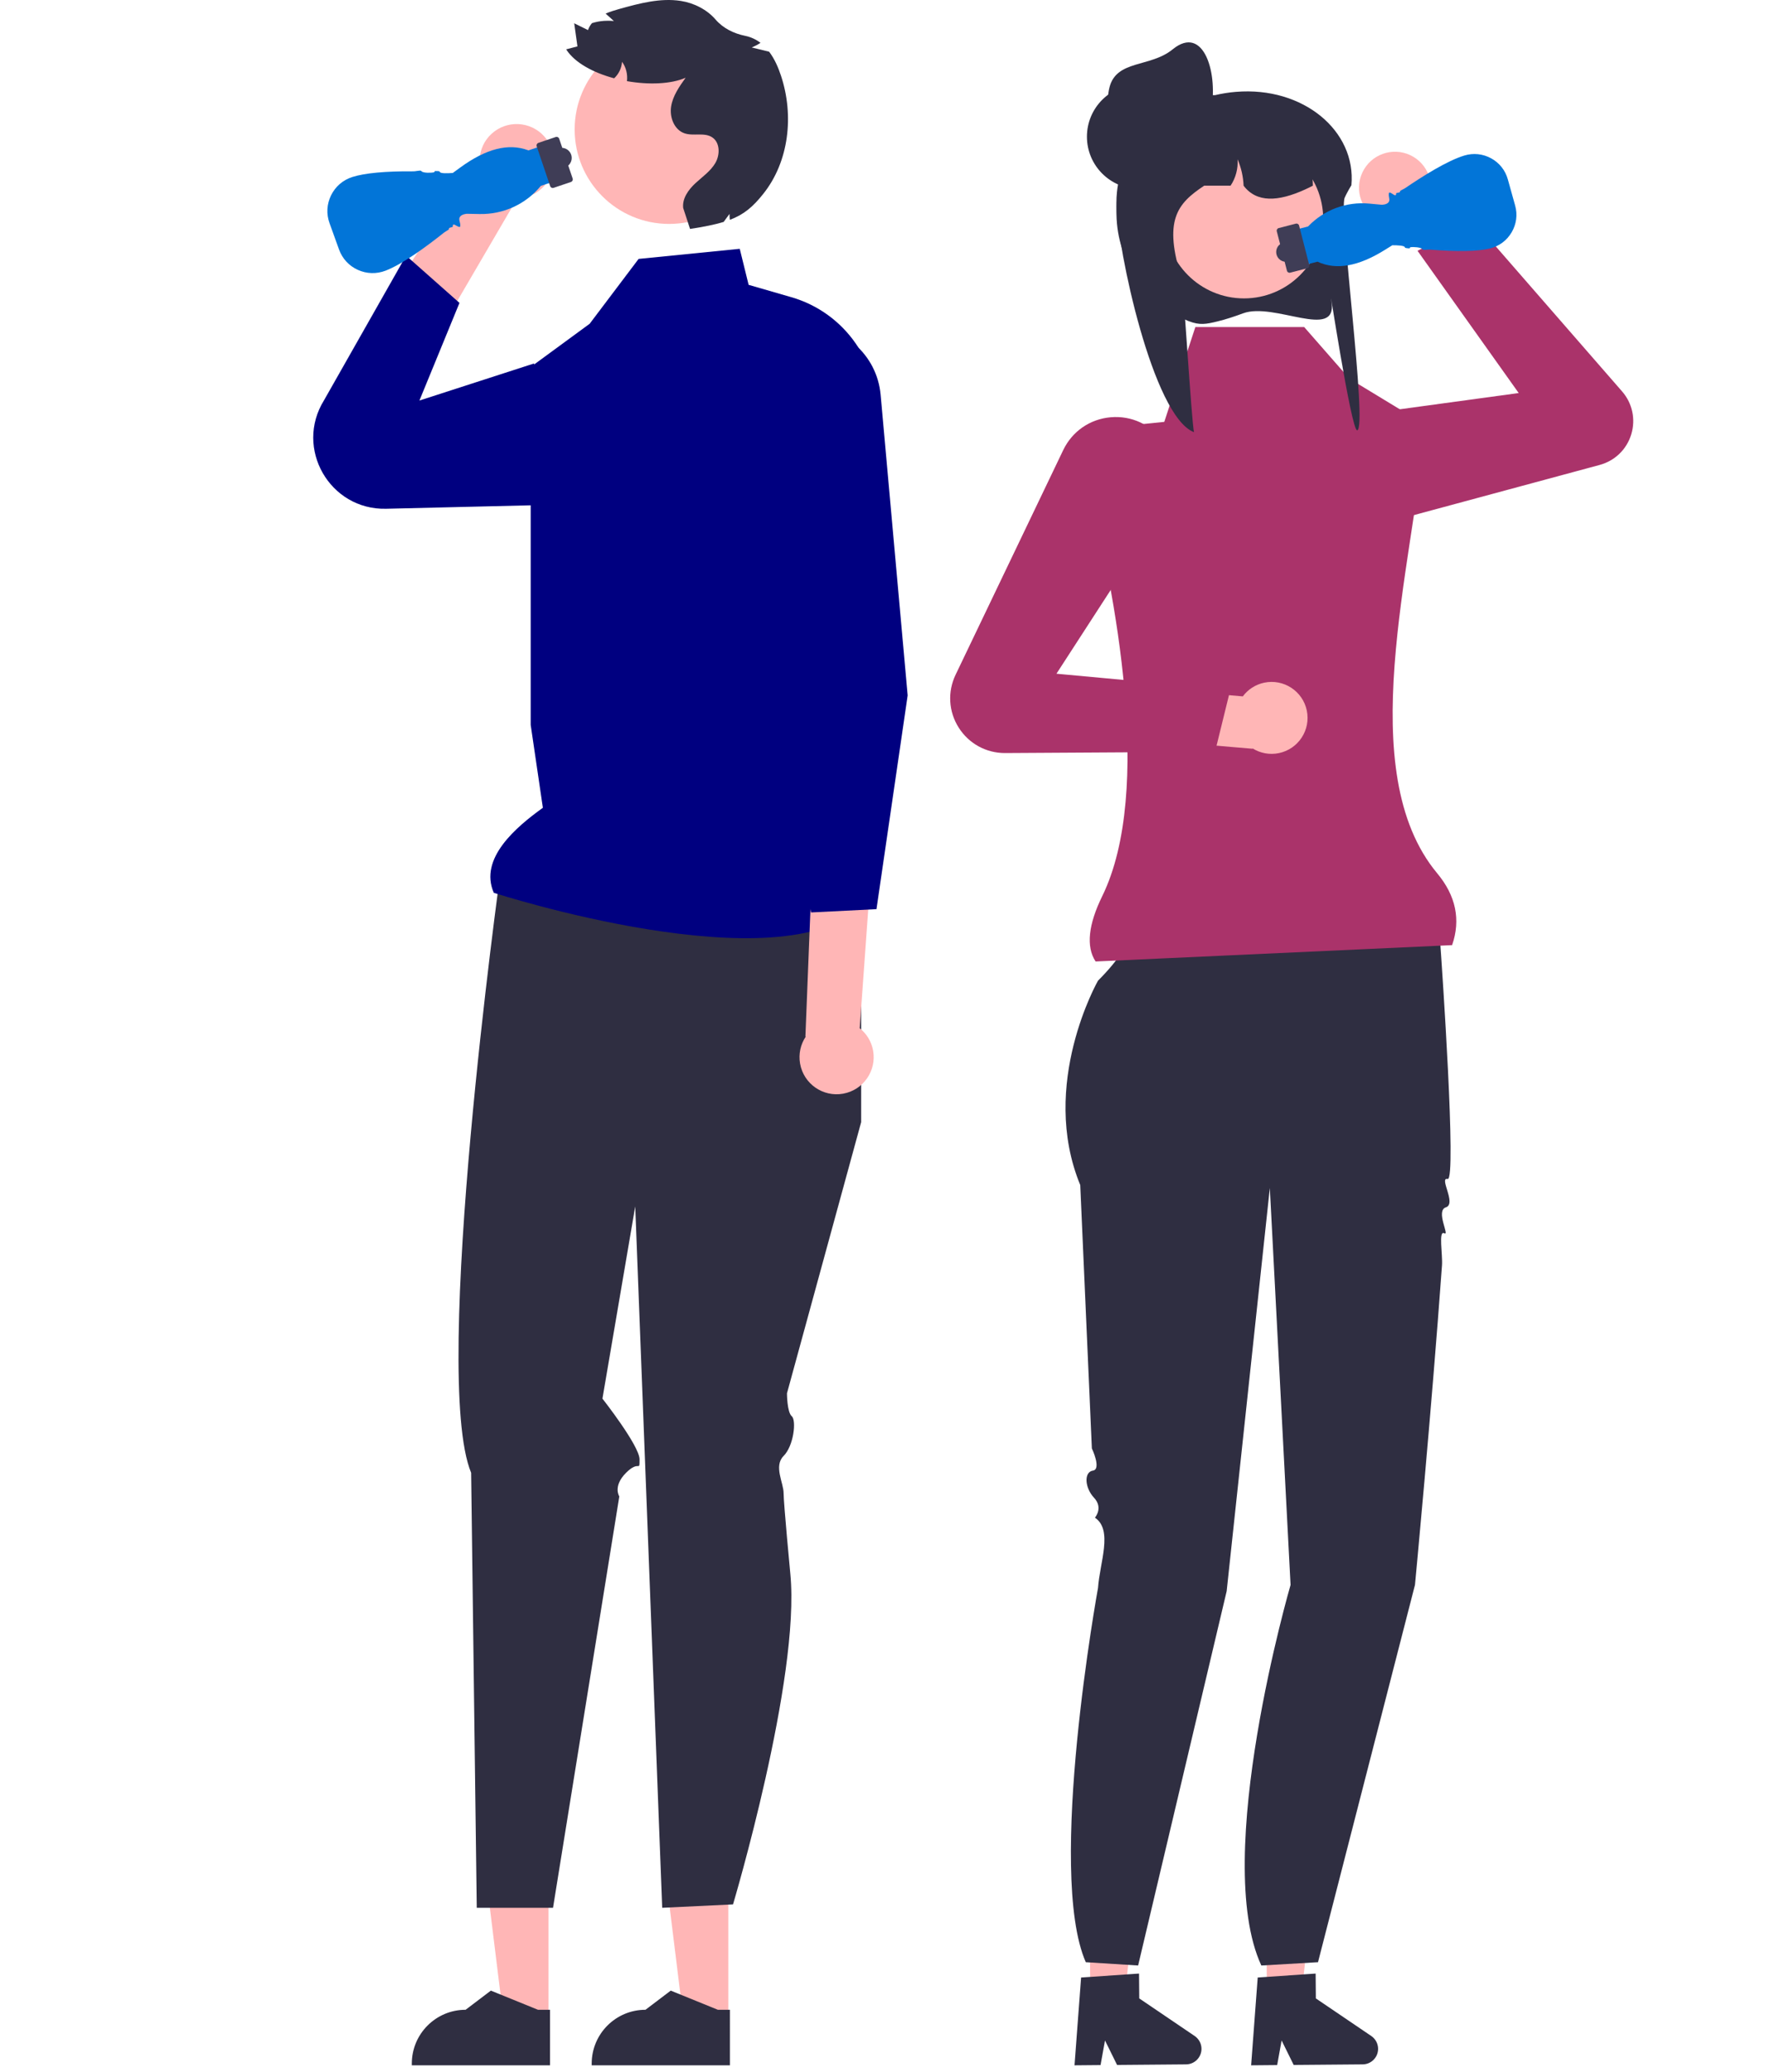 <svg xmlns="http://www.w3.org/2000/svg" width="539.67" height="633.657" viewBox="0 0 539.67 633.657" xmlns:xlink="http://www.w3.org/1999/xlink"><path d="M468.24,614.97c2.066,.129,3.208-2.437,1.645-3.933l-.155-.618c.02-.05,.041-.099,.062-.148,2.089-4.982,9.17-4.947,11.241,.042,1.839,4.428,4.179,8.864,4.756,13.546,.258,2.067,.142,4.172-.316,6.2,4.308-9.411,6.575-19.687,6.575-30.021,0-2.597-.142-5.193-.433-7.783-.239-2.119-.568-4.224-.995-6.31-2.306-11.277-7.299-22.018-14.5-30.99-3.462-1.892-6.349-4.851-8.093-8.397-.626-1.279-1.117-2.655-1.35-4.056,.394,.052,1.486-5.949,1.188-6.317,.549-.833,1.532-1.247,2.131-2.06,2.982-4.043,7.091-3.337,9.236,2.157,4.582,2.313,4.627,6.148,1.815,9.837-1.789,2.347-2.035,5.522-3.604,8.035,.162,.207,.329,.407,.491,.614,2.961,3.798,5.522,7.88,7.681,12.169-.61-4.766,.291-10.508,1.826-14.21,1.748-4.217,5.025-7.769,7.91-11.415,3.466-4.379,10.573-2.468,11.184,3.083,.006,.054,.012,.107,.017,.161-.429,.242-.848,.499-1.259,.77-2.339,1.547-1.531,5.174,1.241,5.602l.063,.01c-.155,1.544-.42,3.074-.807,4.579,3.702,14.316-4.29,19.53-15.701,19.764-.252,.129-.497,.258-.749,.381,1.156,3.255,2.08,6.594,2.764,9.979,.614,2.99,1.04,6.013,1.279,9.049,.297,3.83,.271,7.68-.052,11.503l.019-.136c.82-4.211,3.107-8.145,6.427-10.87,4.946-4.063,11.933-5.559,17.268-8.824,2.568-1.572,5.859,.459,5.411,3.437l-.022,.143c-.794,.323-1.569,.698-2.319,1.117-.429,.242-.848,.499-1.259,.77-2.339,1.547-1.531,5.174,1.241,5.602l.063,.01c.045,.006,.084,.013,.129,.019-1.363,3.236-3.262,6.239-5.639,8.829-2.315,12.497-12.256,13.683-22.89,10.044h-.006c-1.163,5.064-2.861,10.011-5.044,14.726h-18.02c-.065-.2-.123-.407-.181-.607,1.666,.103,3.346,.006,4.986-.297-1.337-1.641-2.674-3.294-4.011-4.935-.032-.032-.058-.065-.084-.097-.678-.84-1.363-1.673-2.041-2.512l-0-.001c-.042-2.578,.267-5.147,.879-7.64l.001-0Z" fill="transparent"/><path d="M77.591,614.97c-2.066,.129-3.208-2.437-1.645-3.933l.155-.618c-.02-.05-.041-.099-.062-.148-2.089-4.982-9.17-4.947-11.241,.042-1.839,4.428-4.179,8.864-4.756,13.546-.258,2.067-.142,4.172,.316,6.2-4.308-9.411-6.575-19.687-6.575-30.021,0-2.597,.142-5.193,.433-7.783,.239-2.119,.568-4.224,.995-6.31,2.306-11.277,7.299-22.018,14.5-30.99,3.462-1.892,6.349-4.851,8.093-8.397,.626-1.279,1.117-2.655,1.35-4.056-.394,.052-1.486-5.949-1.188-6.317-.549-.833-1.532-1.247-2.131-2.06-2.982-4.043-7.091-3.337-9.236,2.157-4.582,2.313-4.627,6.148-1.815,9.837,1.789,2.347,2.035,5.522,3.604,8.035-.162,.207-.329,.407-.491,.614-2.961,3.798-5.522,7.88-7.681,12.169,.61-4.766-.291-10.508-1.826-14.21-1.748-4.217-5.025-7.769-7.91-11.415-3.466-4.379-10.573-2.468-11.184,3.083-.006,.054-.012,.107-.017,.161,.429,.242,.848,.499,1.259,.77,2.339,1.547,1.531,5.174-1.241,5.602l-.063,.01c.155,1.544,.42,3.074,.807,4.579-3.702,14.316,4.29,19.53,15.701,19.764,.252,.129,.497,.258,.749,.381-1.156,3.255-2.08,6.594-2.764,9.979-.614,2.99-1.04,6.013-1.279,9.049-.297,3.83-.271,7.68,.052,11.503l-.019-.136c-.82-4.211-3.107-8.145-6.427-10.87-4.946-4.063-11.933-5.559-17.268-8.824-2.568-1.572-5.859,.459-5.411,3.437l.022,.143c.794,.323,1.569,.698,2.319,1.117,.429,.242,.848,.499,1.259,.77,2.339,1.547,1.531,5.174-1.241,5.602l-.063,.01c-.045,.006-.084,.013-.129,.019,1.363,3.236,3.262,6.239,5.639,8.829,2.315,12.497,12.256,13.683,22.89,10.044h.006c1.163,5.064,2.861,10.011,5.044,14.726h18.02c.065-.2,.123-.407,.181-.607-1.666,.103-3.346,.006-4.986-.297,1.337-1.641,2.674-3.294,4.011-4.935,.032-.032,.058-.065,.084-.097,.678-.84,1.363-1.673,2.041-2.512l0-.001c.042-2.578-.267-5.147-.879-7.64l-.001-0Z" fill="transparent"/><path d="M0,632.467c0,.66,.53,1.19,1.19,1.19H538.48c.66,0,1.19-.53,1.19-1.19,0-.66-.53-1.19-1.19-1.19H1.19c-.66,0-1.19,.53-1.19,1.19Z" fill="transparent"/><g><g><polygon points="387.371 609.577 397.985 609.487 402.683 567.595 387.018 567.727 387.371 609.577" fill="#ffb6b6"/><path d="M419.288,622.569l-16.951-11.498-.064-7.595-3.645,.244-11.299,.779-2.77,.184-2.011,26.844,7.962-.072,1.357-7.526,3.694,7.488,21.102-.176c2.622-.024,4.728-2.174,4.705-4.787-.013-1.558-.79-3.009-2.079-3.885Z" fill="#2f2e41"/></g><g><polygon points="333.371 609.577 343.985 609.487 348.683 567.595 333.018 567.727 333.371 609.577" fill="#ffb6b6"/><path d="M365.288,622.569l-16.951-11.498-.064-7.595-3.645,.244-11.299,.779-2.77,.184-2.011,26.844,7.962-.072,1.357-7.526,3.694,7.488,21.102-.176c2.622-.024,4.728-2.174,4.705-4.787-.013-1.558-.79-3.009-2.079-3.885Z" fill="#2f2e41"/></g><path d="M417.073,51.78c-3.104,5.222-1.388,11.972,3.834,15.076,2.393,1.422,5.104,1.822,7.641,1.346l.01,.011,13.635,14.938,16.021-5.806-21.017-22.953-.074,.078c-.73-2.64-2.432-5.016-4.973-6.527-5.222-3.104-11.972-1.387-15.076,3.835Z" fill="#ffb6b6"/><path d="M429.02,270.881l-43.021,1.359-40.757,9.057s4.076,4.981-9.51,18.567c0,0-18.114,31.7-5.434,62.494l3.553,80.541s3.031,6.379,.3,6.79-2.536,5.187,.366,8.299,.269,6.086,.269,6.086c5.59,3.727,1.467,13.765,.947,21.462,0,0-15.845,86.832-3.739,114.468l16,1,27.074-114.465,13.196-123.273,6.34,121.366s-24.255,83.303-8.939,116.373l17.329-1,29.65-115.373s4.99-52.399,8.262-97.713c.239-3.314-1.138-10.792,.688-9.804s-2.779-6.89,.523-7.952c3.302-1.061-2.253-9.261,.525-8.661s-1.78-65.205-2.222-71.4c-1.811-25.36-11.398-18.218-11.398-18.218Z" fill="#2f2e41"/><path d="M406.472,163.849c-4.574,0-8.986-1.773-12.379-5.095-4.551-4.456-6.354-10.808-4.824-16.991,1.763-7.121,7.598-12.362,14.866-13.355l60.228-8.225-30.939-43.497,17.403-8.833,45.141,51.827c3.157,3.625,4.208,8.536,2.809,13.135s-5.004,8.094-9.646,9.348l-77.947,21.055c-1.566,.423-3.148,.63-4.711,.63Z" fill="#AA336A"/><path d="M443.993,289.002l-109,5c-2.994-4.546-2.183-11.382,2.01-19.942,15.829-32.32,3.808-93.463-4.28-125.3-2.269-8.933,3.822-17.813,12.993-18.73l10.277-1.028,9.5-29h33.272l13.803,15.769,23.425,14.231c-4.264,43.92-22.432,105.938,3.451,137.04,5.661,6.802,7.266,14.158,4.549,21.96Z" fill="#AA336A"/><g><path d="M380.095,95.806c-2.523,.933-5.103,1.808-7.788,2.463-3.489,.85-5.458,1.244-8.826-.062-.118-.046-.231-.091-.338-.136-12.576-5.246-21.495-17.757-21.77-32.433-.017-.238-.017-.488-.017-.732,0-1.183,.051-2.361,.168-3.52,.151-1.61,.404-3.19,.763-4.734l-.034-.006c-2.726-2.788-3.775-6.606-3.427-10.443,.443-5.014,3.265-10.065,7.797-12.907,3.371-2.111,7.214-3.52,11.337-4.002,1.071-.122,2.154-.189,3.259-.189h10.232c2.171-.5,4.331-.848,6.423-1.013h.017c20.592-1.708,36.832,11.944,35.317,28.554-.011,.018-.028,.037-.039,.055-.438,.714-.825,1.391-1.167,2.037-.331,.604-.611,1.183-.853,1.732-1.879,4.246,7.051,70.115,3.848,71.116-1.823,.567-9.171-48.448-7.853-39.128,1.66,11.694-17.563-.159-27.05,3.348Z" fill="#2f2e41"/><circle cx="380.367" cy="67.021" r="24.221" fill="#ffb6b6"/><path d="M401.429,56.778c-.404,.213-.802,.409-1.206,.606-.421,.202-.841,.404-1.268,.595-8.106,3.674-14.708,4.084-18.713-1.2-.112-2.765-.729-5.514-1.845-8.066,.208,2.827-.567,5.71-2.137,8.066h-8.066c-8.308,5.514-12.571,10.579-6.804,28.681,.376,1.189,2.951,43.44,3.685,46.688-12.576-4.824-23.425-56.044-23.7-69.541-.017-.219-.017-.449-.017-.673,0-1.088,.051-2.171,.168-3.237,.151-1.481,.404-2.934,.763-4.353l-.034-.006c-2.726-2.564-3.775-6.075-3.427-9.603,2.098-2.749,4.706-5.093,7.696-6.9,2.676-1.301,5.497-2.356,8.425-3.164,.073-.017,.135-.034,.208-.05,.886-.241,1.795-.46,2.704-.651,1.857-.387,3.741-.679,5.671-.858,.14-.006,.275-.017,.398-.017,.791,0,1.526,.219,2.165,.595,.006,0,.006,.006,.017,.006,.466,.275,.881,.639,1.206,1.077,.555,.707,.875,1.593,.875,2.558h8.986c.331,0,.662,.011,.993,.028,12.515,.499,22.573,5.851,23.218,18.152,.028,.426,.039,.841,.039,1.268Z" fill="#2f2e41"/><circle cx="348.3" cy="41.795" r="15.957" fill="#2f2e41"/><path d="M370.207,34.415c-1.813,8.624-10.757,13.782-19.313,11.672-8.556-2.11-13.782-10.757-11.672-19.313,2.11-8.556,12.494-6.09,19.313-11.672,9.646-7.897,14.117,7.683,11.672,19.313Z" fill="#2f2e41"/></g><path d="M399.567,217.246c-1.254-5.944-7.089-9.747-13.033-8.493-2.724,.574-4.989,2.117-6.533,4.185l-.015-.001-20.149-1.753-7.853,15.123,31.009,2.648,.002-.108c2.325,1.448,5.187,2.042,8.079,1.432,5.944-1.254,9.747-7.089,8.493-13.033Z" fill="#ffb6b6"/><path d="M307.256,230.266c-5.759,0-11.029-2.897-14.116-7.767-3.104-4.897-3.462-10.944-.958-16.173l32.909-68.696c2.752-5.745,8.184-9.499,14.531-10.042,6.336-.546,12.337,2.232,16.026,7.426h0c4.247,5.98,4.415,13.823,.426,19.979l-33.05,51.016,53.15,4.92-4.656,18.953-64.16,.383-.103,0Z" fill="#AA336A"/><g><g><path d="M431.005,75.949c-0-.019,.001-.038,.004-.053,.037-.259,.316-.308,.408-.324,.487-.086,3.194-.021,3.567,.677,.114,.214,.807,.156,1.313,.115,.355-.029,.722-.06,1.042-.033,8.173,.677,14.467,.557,18.201-.348,2.828-.685,5.194-2.442,6.664-4.948,1.465-2.498,1.856-5.405,1.064-8.199l-2.233-7.998c-.771-2.763-2.581-5.045-5.095-6.425-2.531-1.389-5.452-1.691-8.224-.85-5.174,1.57-12.652,6.262-18.014,9.922-.219,.15-.529,.311-.829,.466-.256,.133-.619,.321-.789,.446,.037,.085,.02,.161,.012,.191-.057,.234-.286,.274-.575,.324-.179,.031-.598,.105-.669,.222-.01,.017-.001,.056,.007,.077,.083,.248-.029,.378-.102,.432-.216,.162-.425,.022-.802-.235-.289-.195-.965-.653-1.176-.512-.054,.037-.311,.297,.004,1.848,.09,.442,.003,.837-.251,1.142-.614,.739-2.02,.723-2.079,.722l-3.786-.352c-6.988-.651-13.786,1.875-18.652,6.931l-.058,.06-3.643,.939,2.782,10.795,3.744-.965,.095,.043c5.688,2.591,12.388,1.402,20.485-3.634l2.299-1.43,.083-0c1.514-.003,3.385,.084,3.701,.513,.05,.068,.078,.146,.079,.226,.23,.123,.965,.217,1.426,.217Z" fill="#0275d8"/><path d="M393.504,82.799c.111,.431,.551,.69,.982,.579l5.256-1.355c.431-.111,.69-.551,.579-.982l-3.112-12.074c-.111-.431-.551-.69-.982-.579l-5.256,1.355c-.431,.111-.69,.551-.579,.982l3.112,12.074Z" fill="#3f3d56"/></g><circle cx="393.208" cy="77.058" r="3" fill="#3f3d56"/></g></g><g><polygon points="222.691 617.193 208.95 617.191 202.413 564.19 222.693 564.192 222.691 617.193" fill="#ffb6b6"/><path d="M223.174,631.527l-42.255-.002v-.534c.001-9.083,7.364-16.446,16.447-16.447h.001l7.718-5.856,14.401,5.856,3.689,0-.001,16.982Z" fill="#2f2e41"/></g><g><polygon points="167.691 617.193 153.95 617.191 147.413 564.19 167.693 564.192 167.691 617.193" fill="#ffb6b6"/><path d="M168.174,631.527l-42.255-.002v-.534c.001-9.083,7.364-16.446,16.447-16.447h.001l7.718-5.856,14.401,5.856,3.689,0-.001,16.982Z" fill="#2f2e41"/></g><path d="M166.347,41.632c4.219,4.629,3.887,11.803-.743,16.022-2.121,1.933-4.777,2.899-7.437,2.946l-.008,.013-24.167,41.389-17.103-8.328,29.677-45.224,.091,.064c.189-2.818,1.415-5.571,3.668-7.624,4.629-4.219,11.803-3.887,16.022,.743Z" fill="#ffb6b6"/><path d="M152.993,267.002s-21.31,153.451-8.937,183.351l1.714,133.006h23.325l20.265-125.788s-2.062-3.093,2.062-7.217c4.124-4.124,4.124,0,4.124-4.124s-11.342-18.559-11.342-18.559l10.025-58.77,8.248,214.459,21.652-1.031s20.621-69.08,17.528-101.043c0,0-2.062-21.652-2.062-24.745s-3.093-8.248,0-11.342c3.093-3.093,3.967-10.871,2.499-12.137-1.468-1.266-1.468-7.014-1.468-7.014l22.683-82.923v-63.503l-110.317-12.619Z" fill="#2f2e41"/><path d="M226.191,76.081l-30.932,3.093-14.971,19.837-18.023,13.215v109.429l3.726,25.348c-8.102,5.824-19.63,15.491-15,26,0,0,88.067,28.532,112.812,3.787l-2.062-62.546,6.246-85.994c1.238-17.045-9.619-32.633-26.037-37.38l-13.049-3.773-2.712-11.014Z" fill="#000080"/><g><path d="M257.789,334.426c6.166-1.099,10.274-6.989,9.175-13.156-.504-2.826-2.02-5.21-4.101-6.868l.002-.015,4.128-57.385-17.998-8.905-2.734,68.87,.111,.005c-1.568,2.349-2.273,5.279-1.738,8.28,1.099,6.167,6.989,10.274,13.156,9.175Z" fill="#ffb6b6"/><path d="M267.993,278.002l-20,1-7.576-40.564-17.017-112.188c-.982-6.474,.841-13.087,5-18.145,4.16-5.057,10.297-8.121,16.839-8.406h0c12.36-.549,22.913,8.693,24.021,21.016l8.266,91.924-9.534,65.361Z" fill="#000080"/></g><path d="M163.297,111.137l2.062,43.304-47.299,1.127c-17.253,.411-28.077-18.487-18.993-33.16l25.104-44.243,16.318,14.455-12.248,29.86,35.056-11.342Z" fill="#000080"/><circle cx="204.589" cy="39.591" r="28.882" fill="#ffb6b6"/><path d="M233.342,59.322c-3.15,3.94-5.84,6.25-10.18,7.9-.07-.6-.11-1.21-.1-1.82-.6,.82-1.19,1.64-1.8,2.46-2.7,.83-6,1.48-10.27,2.14l-2.1-6.41c-.33-2.9,1.59-5.57,3.73-7.56,2.14-1.98,4.64-3.68,6.11-6.2,1.47-2.52,1.45-6.28-1-7.86-2.41-1.57-5.72-.28-8.44-1.21-3.14-1.07-4.61-4.91-4.09-8.19,.52-3.28,2.51-6.11,4.44-8.8-4.5,1.96-11.31,2.21-17.94,1.04,.24-2.07-.26-4.24-1.51-5.91-.12,1.91-1.01,3.75-2.41,5.04-6.37-1.71-12.07-4.75-14.67-8.85,1.15-.3,2.3-.61,3.45-.91-.33-2.36-.66-4.71-.99-7.06,1.4,.69,2.81,1.39,4.22,2.08,.27-.8,.68-1.5,1.2-2.12,1.19-.38,2.42-.61,3.67-.7,.4-.02,.81-.04,1.22-.04,.6,0,1.22,.02,1.82,.09-.75-.68-1.51-1.35-2.26-2.04-.09-.08-.17-.16-.26-.24,1.37-.59,2.85-1.04,4.25-1.43,6.12-1.7,12.46-3.41,18.74-2.44,4.012,.621,8.003,2.649,10.606,5.675,2.324,2.701,5.606,4.302,9.098,5.009,1.678,.34,3.304,1.091,4.656,2.136-.85,.55-1.75,1.03-2.69,1.41,1.78,.43,3.55,.86,5.33,1.3,1.66,2.19,2.79,4.8,3.65,7.42,3.98,12.07,2.46,26.17-5.48,36.09Z" fill="#2f2e41"/><g><g><path d="M132.937,52.302c.002,.02,.002,.039,0,.055-.018,.269-.301,.34-.395,.364-.494,.125-3.283,.264-3.719-.425-.133-.211-.842-.1-1.359-.018-.363,.057-.738,.116-1.069,.113-8.455-.076-14.918,.525-18.689,1.739-2.856,.919-5.156,2.905-6.477,5.593-1.317,2.68-1.498,5.699-.472,8.512l2.903,8.055c1.003,2.782,3.036,4.991,5.727,6.22,2.708,1.237,5.734,1.325,8.521,.25,5.201-2.007,12.534-7.399,17.77-11.569,.214-.171,.521-.36,.817-.543,.253-.156,.612-.377,.777-.518-.044-.084-.032-.164-.027-.195,.041-.245,.273-.303,.567-.377,.182-.046,.607-.153,.671-.279,.009-.018-.003-.058-.013-.079-.104-.249,.001-.391,.072-.452,.21-.183,.435-.054,.843,.181,.312,.179,1.042,.599,1.248,.438,.053-.042,.297-.329-.144-1.9-.126-.447-.067-.86,.172-1.194,.576-.806,2.022-.897,2.083-.9l3.919,.074c7.234,.139,14.033-2.974,18.654-8.542l.055-.066,3.675-1.242-3.68-10.888-3.776,1.276-.1-.037c-6.045-2.232-12.845-.502-20.788,5.291l-2.255,1.645-.086,.007c-1.557,.118-3.487,.17-3.844-.246-.057-.066-.091-.144-.098-.226-.246-.109-1.008-.15-1.483-.115Z" fill="#0275d8"/><path d="M170.978,42.413c-.147-.434-.619-.668-1.054-.521l-5.302,1.792c-.434,.147-.668,.619-.521,1.054l4.116,12.179c.147,.434,.619,.668,1.054,.521l5.302-1.792c.434-.147,.668-.619,.521-1.054l-4.116-12.179Z" fill="#3f3d56"/></g><circle cx="171.718" cy="48.294" r="3.093" fill="#3f3d56"/></g></svg>
